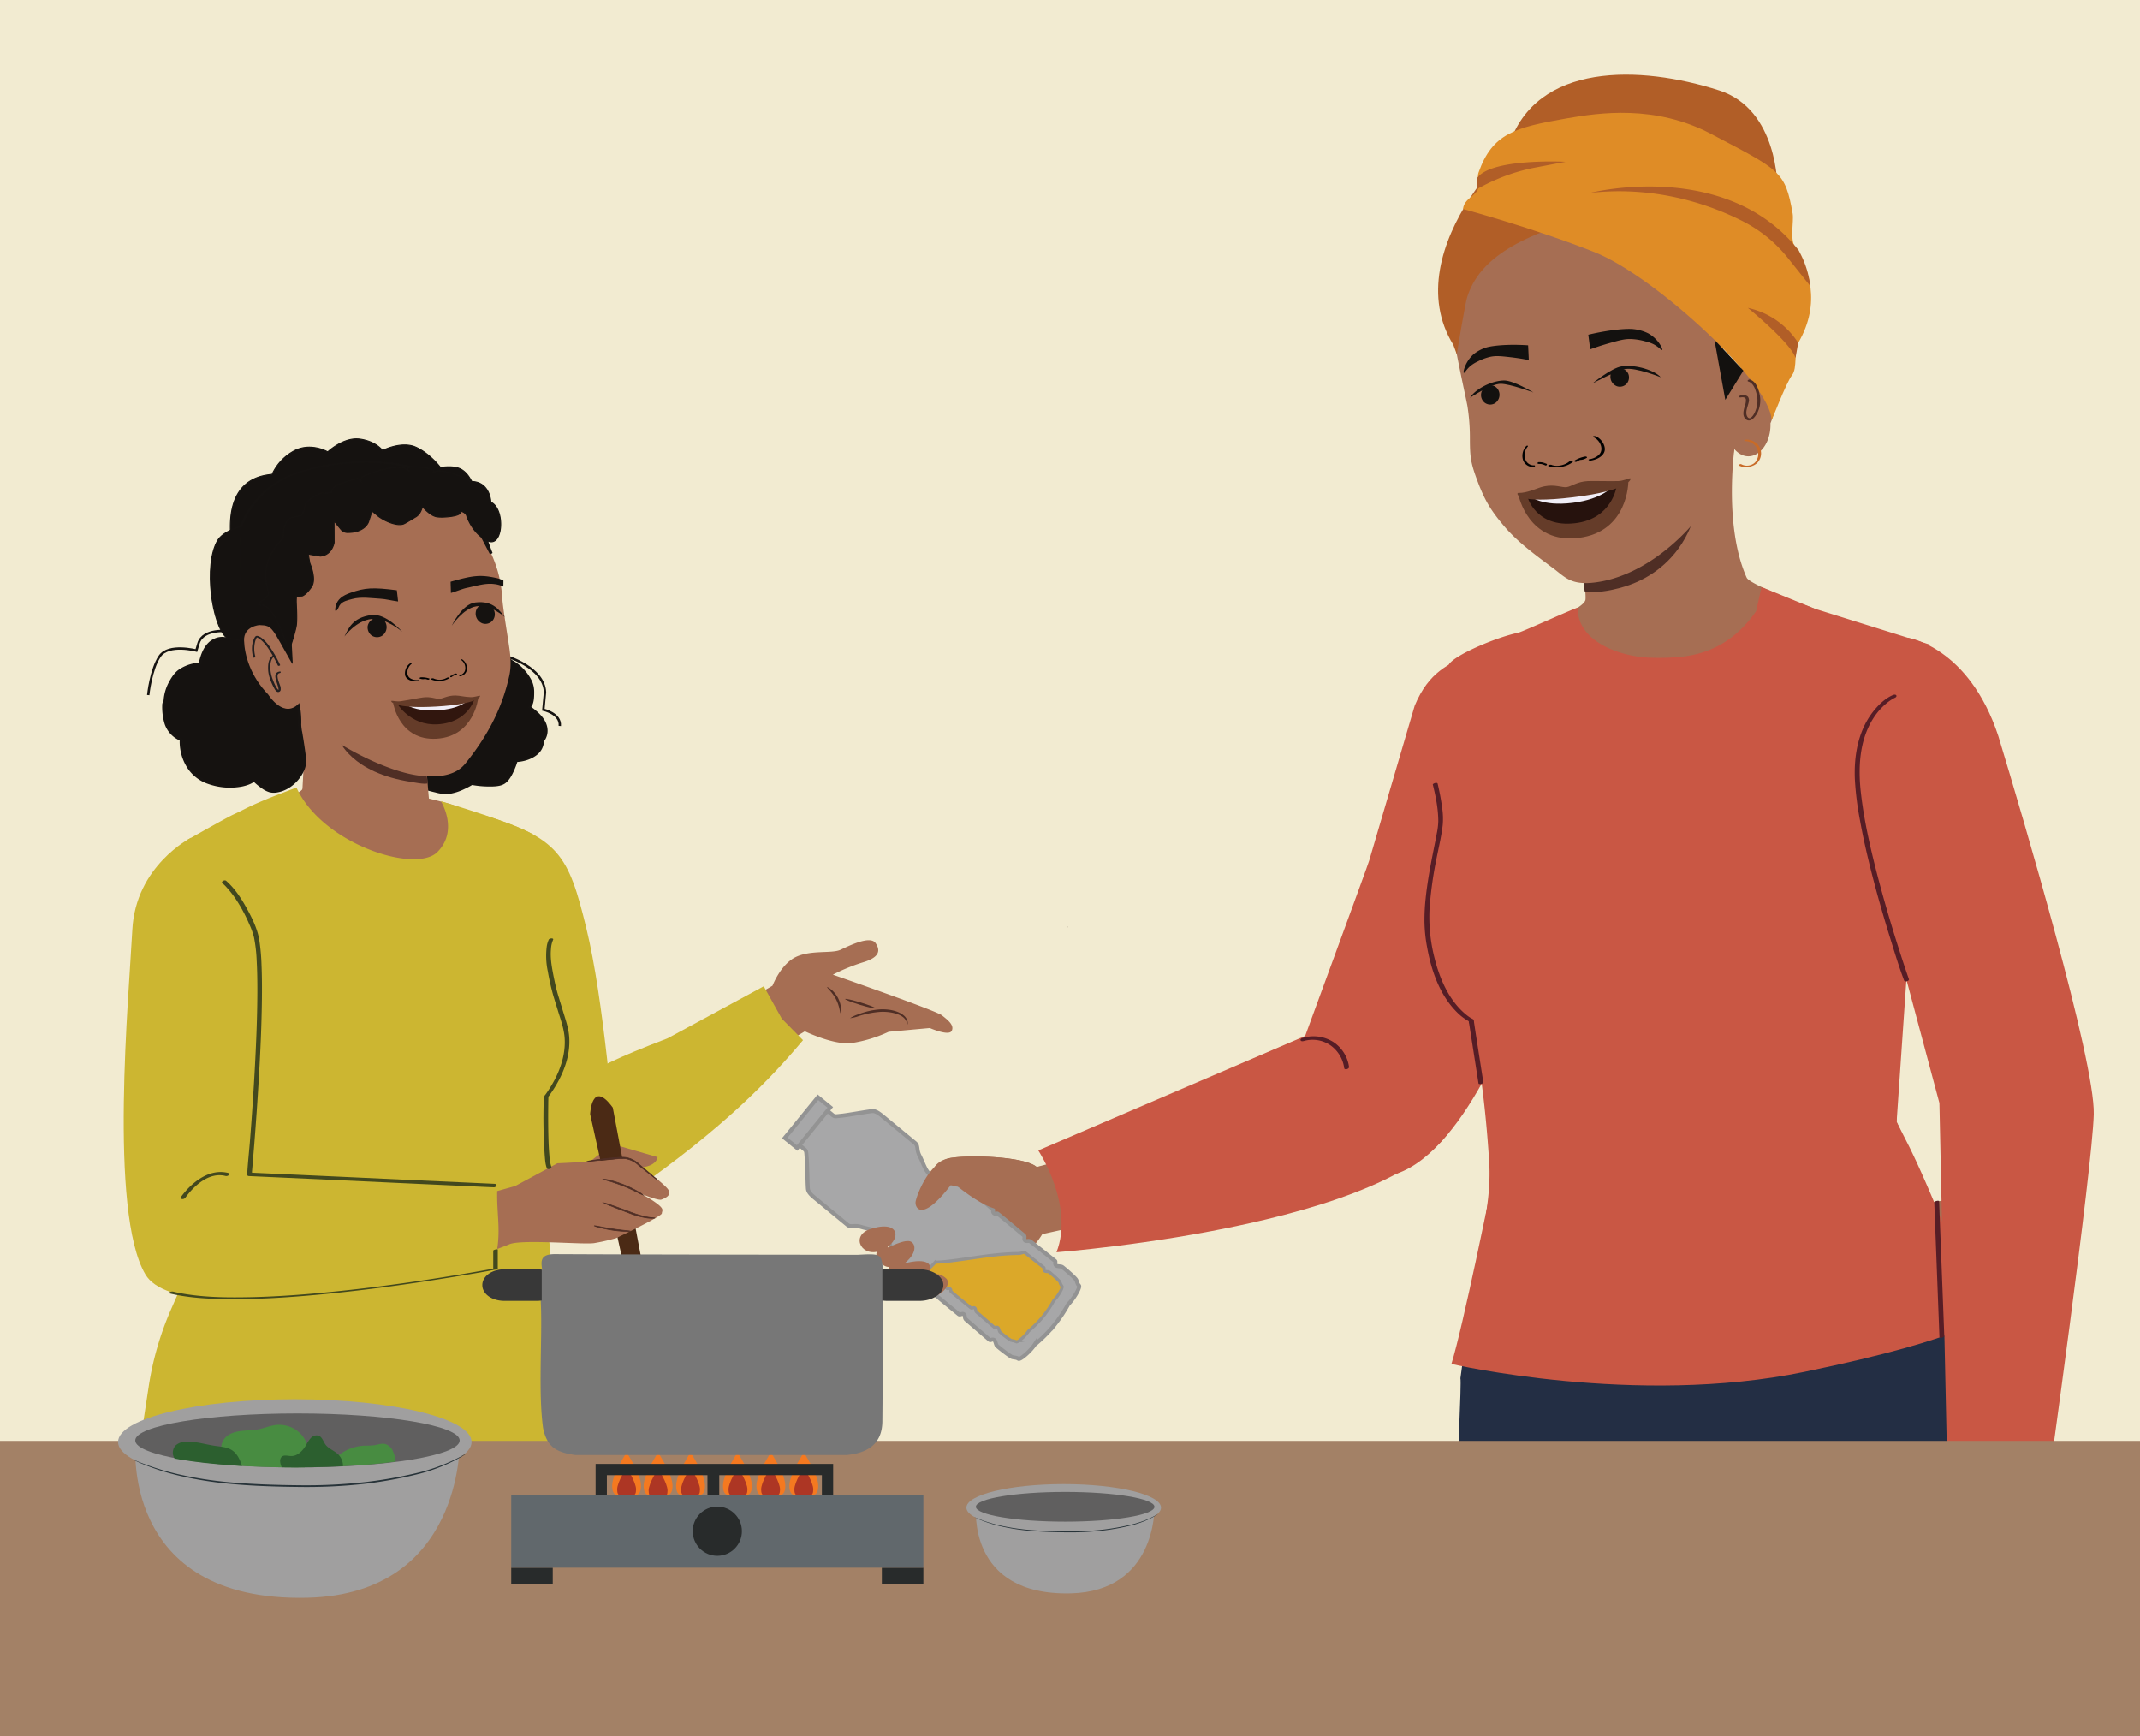 <svg xmlns="http://www.w3.org/2000/svg" xmlns:xlink="http://www.w3.org/1999/xlink" viewBox="0 0 1303.15 1057.31"><defs><style>.cls-1,.cls-18,.cls-35,.cls-38,.cls-8{fill:none;}.cls-2,.cls-43{isolation:isolate;}.cls-3{fill:#f2ebd1;}.cls-12,.cls-4,.cls-9{fill:#151210;}.cls-5{fill:#161311;}.cls-6{fill:#a66e53;}.cls-45,.cls-7{fill:#4f2e25;}.cls-12,.cls-8,.cls-9{stroke:#161311;}.cls-12,.cls-16,.cls-17,.cls-18,.cls-35,.cls-38,.cls-45,.cls-8,.cls-9{stroke-miterlimit:10;}.cls-8{stroke-width:1.44px;}.cls-9{stroke-width:0.62px;}.cls-10{fill:#231f20;}.cls-11,.cls-43{fill:#010101;}.cls-12{stroke-width:0.62px;}.cls-13{fill:#653c29;}.cls-14{fill:#31160e;}.cls-15{fill:#f1eef7;}.cls-16{fill:#a7a7a8;stroke-width:2.42px;}.cls-16,.cls-17{stroke:#939393;}.cls-17{fill:#dba829;stroke-width:1.84px;}.cls-18{stroke:#131429;stroke-width:0.94px;}.cls-19{fill:#513835;}.cls-20{fill:#c95744;}.cls-21{fill:#232e44;}.cls-22{fill:#b15e27;}.cls-23{fill:#df8c26;}.cls-24{fill:#c86b28;}.cls-25{fill:#13110f;}.cls-26{fill:#26120d;}.cls-27{fill:#561d26;}.cls-28{fill:#ccb631;}.cls-29{fill:#565656;}.cls-30{fill:#a38166;}.cls-31,.cls-33{fill:#cfcfcf;}.cls-31{mix-blend-mode:multiply;opacity:0.27;}.cls-32{fill:#4b2a15;}.cls-34{fill:#282b2b;}.cls-35,.cls-38{stroke:#282b2b;}.cls-35{stroke-width:7.19px;}.cls-36{fill:#f47920;}.cls-37{fill:#ad3624;}.cls-38{stroke-width:6.86px;}.cls-39{fill:#61686c;}.cls-40{fill:#777;}.cls-41{fill:#383838;}.cls-42{fill:#a09f9f;}.cls-43{opacity:0.4;}.cls-44{fill:#273339;}.cls-45{stroke:#4f2e25;stroke-width:0.39px;}.cls-46{fill:#42481e;}.cls-47{clip-path:url(#clip-path);}.cls-48{fill:#488c41;}.cls-49{fill:#2c5f2f;}</style><clipPath id="clip-path"><ellipse class="cls-1" cx="179.53" cy="877.14" rx="98.79" ry="16.44"/></clipPath></defs><g class="cls-2"><g id="Layer_10" data-name="Layer 10"><polyline class="cls-3" points="-122.78 1190.79 -122.78 -52.07 1384.52 -52.07 1384.52 1190.79"/><path class="cls-4" d="M310.79,402.21l-1.22-1.33c-9.88-4.91-18.18-5.44-24.76.62-.09,0-13-6.64-26,9.8-11.25,14.29-8.06,24-8.06,24s-8.79,3.36-10.85,7.37c-4.62,9-4.59,26.48,3.35,29s8.53,6.4,8.53,6.4,12.2,4.05,18.83,4.87,16.82-5.56,16.82-5.56,14.68,2.56,19.26-.47,7.57-13.45,7.57-13.45,15.44-.45,16-12c0,0,5.79-6.33-1.29-14.94a32.4,32.4,0,0,0-6.59-5.88s2.75-3.18,1.7-12.27C323.66,414.47,318.29,405.94,310.79,402.21Z"/><path class="cls-5" d="M311.62,401.85a11,11,0,0,0-1.22-1.33,16.59,16.59,0,0,0-4.26-1.92,29.56,29.56,0,0,0-8.23-2,18.21,18.21,0,0,0-13.83,4.72l1.44-.28c-5-2.56-11.7-1.55-16.54.85-5.77,2.86-10.24,7.82-13.72,13.15a34.08,34.08,0,0,0-5.64,14.17,15.19,15.19,0,0,0,.26,6.33l.53-.64a33.18,33.18,0,0,0-8.6,4.71c-3.32,2.61-4.53,6.8-5.28,10.83a33.38,33.38,0,0,0,0,13.43c.78,3.39,2.46,7,6,8.27,2.56.93,5.21,1.94,7.09,4a4.72,4.72,0,0,1,1.29,2.19c0,.16.23.23.36.27,4.56,1.51,9.19,2.87,13.88,3.95a23.63,23.63,0,0,0,8.56.86,32.43,32.43,0,0,0,9-2.89,47.32,47.32,0,0,0,5.31-2.83l-1.11.22a61.24,61.24,0,0,0,13.51,1c2.5-.12,5.29-.45,7.34-2,2.38-1.82,3.91-4.7,5.13-7.38a44.65,44.65,0,0,0,2.3-6.12l-1.24.64c4.5-.14,9.44-1.51,13-4.36a11.39,11.39,0,0,0,3.11-3.75,11.57,11.57,0,0,0,.88-2.43,5.39,5.39,0,0,0,.23-1.38c0-.24-.08-.45-.06-.52.08-.25.47-.59.61-.81a10.44,10.44,0,0,0,.85-1.58,10.62,10.62,0,0,0,.87-4.85c-.33-6.16-5.59-10.83-10.28-14.13l.13.48c1.92-2.26,2-6.23,2-9a16.45,16.45,0,0,0-1.37-7,28.2,28.2,0,0,0-4.37-6.54,27,27,0,0,0-8-6.38c-.55-.28-2.2.51-1.43.9a26.85,26.85,0,0,1,8.67,7.26,21.74,21.74,0,0,1,4.27,7.69,21.21,21.21,0,0,1-.09,9.8,7.86,7.86,0,0,1-1.35,3.22c-.16.19,0,.38.13.49,4.15,2.92,8.58,6.84,9.68,12a9.93,9.93,0,0,1-1.67,8c-.19.26-.16.06-.27.34-.3.77-.22,1.8-.44,2.63a9.8,9.8,0,0,1-2.34,4.15,15.28,15.28,0,0,1-7.31,3.95,24.15,24.15,0,0,1-3.37.65l-1.12.11h-.24c-.42,0-1.1.16-1.24.64-1.19,4.1-2.93,8.69-5.87,11.85-1.74,1.87-4,2.23-6.45,2.39a51.46,51.46,0,0,1-8.32-.3c-1.56-.16-3.1-.44-4.66-.61-1.16-.13-2.33.88-3.3,1.41a41.72,41.72,0,0,1-8,3.4,16.28,16.28,0,0,1-4.69.78,22.56,22.56,0,0,1-4.16-.6,137.72,137.72,0,0,1-15.58-4.32l.35.27c-.36-2.19-2.91-3.92-4.66-4.89-1.93-1.07-4.35-1.41-6.07-2.81a9.87,9.87,0,0,1-2.82-4.21,27.76,27.76,0,0,1-1.24-12.8,35.39,35.39,0,0,1,1.27-6.45,13.42,13.42,0,0,1,2.64-5.46c2.43-2.58,6-4.29,9.32-5.55.21-.08.63-.35.53-.64a12.73,12.73,0,0,1-.39-4.39,29,29,0,0,1,3.58-12c4.6-8.72,13-18.46,23.83-17.93A13.63,13.63,0,0,1,284.1,402a1.44,1.44,0,0,0,1.44-.28,15.3,15.3,0,0,1,12.5-3.91,29,29,0,0,1,7.29,2,14.93,14.93,0,0,1,3.47,1.57,11.46,11.46,0,0,1,1.15,1.26C310.39,403.05,312.11,402.39,311.62,401.85Z"/><path class="cls-6" d="M180.7,425.09l3,20.76a100,100,0,0,1,1.17,21.59l-.75,13.95-23.83,11.5S260.11,566,278.91,556.47s11.1-58.46,5-62.69-27.19-8.46-27.19-8.46l-9.27,2.2,4.09-19.26Z"/><path class="cls-6" d="M183.63,414.47S194.13,461.84,186,478c-2.12,4.22-8.37,7.79-8.37,7.79l23.26,18.44C232,520.37,225,532.74,257.37,519.1l10.27-13.72s-4.94-6.83-5.76-12.35-3.59-43.36-3.59-43.36"/><path class="cls-7" d="M206.5,450.59s7.25,20.07,44.05,25.56c0,0,8.55,1.76,9.84.81l-1.18-10.69Z"/><path class="cls-8" d="M308.33,399.62s23,6.68,23.55,21.94l-1,10.62s10.72,2.37,10,9.89"/><path class="cls-9" d="M149.55,363.86s-29.24-71.3,16.14-75a30.54,30.54,0,0,1,12-13.5c10.75-6.79,21.88-.2,21.88-.2s9.63-9.14,19.54-7.78,13.84,6.91,13.84,6.91,11.55-5.95,20.28-2,15,12.38,15,12.38,7.2-1.32,11.79.71c11,4.87,12.72,28.95,14.34,37.46,0,0-9.62-28.59-19.26-29.47s-93.38,20.49-93.38,20.49L159.06,389.8Z"/><path class="cls-4" d="M100.45,426.55l-.72,1.65c-.49,11,2.39,18.83,10.6,22.39,0,.1-.94,21.84,19.35,27,17.61,4.5,25.2-2.36,25.2-2.36s6.64,6.69,11.13,6.94c10.11.58,20.35-11.22,19.48-19.52s-3-20.21-3-20.21.47-8.71-1.47-15.1-11.35-13.5-11.35-13.5,5.42-10.9.79-13.85-15.69-5.57-15.69-5.57-6.33-9.84-17.13-5.68c0,0-8.13-2.73-13.14,7.23a32.32,32.32,0,0,0-2.71,8.41s-4-1.23-11.91,3.41C106.45,409.82,100.82,418.18,100.45,426.55Z"/><path class="cls-5" d="M99.56,426.66a6.83,6.83,0,0,0-.74,2A35.27,35.27,0,0,0,100.31,441a17,17,0,0,0,9.31,10l-.19-.32a29.69,29.69,0,0,0,4.91,17.3,24.39,24.39,0,0,0,12.82,9.53,39.88,39.88,0,0,0,20.35,1.41c2.75-.59,5.94-1.61,8.09-3.54l-1.55.2a37.71,37.71,0,0,0,5.47,4.53A16.05,16.05,0,0,0,164,482.4a11.08,11.08,0,0,0,5,.1c7.39-1.26,14-7.38,16.6-14.32,1.33-3.61.73-7.1.22-10.81-.54-4-1.16-7.9-1.83-11.84a23.29,23.29,0,0,1-.54-4.45,53.55,53.55,0,0,0-.86-11.38c-1.37-6.82-6.68-12.11-12.06-16.19v.37a25.78,25.78,0,0,0,2.63-8.24c.21-1.71.19-3.68-.9-5.12s-3.41-2.24-5.1-2.92c-2.28-.91-4.62-1.66-7-2.35a36.59,36.59,0,0,0-4.51-1.22,1.23,1.23,0,0,1-.32-.07c.48.23.28.17.22,0a4.69,4.69,0,0,0-.72-.94,17.81,17.81,0,0,0-3.16-3,14.91,14.91,0,0,0-14.38-1.7l1.07-.06a11.27,11.27,0,0,0-8,.7c-5.88,2.76-8.26,9.55-9.44,15.48l1.44-.6a9,9,0,0,0-3.76,0,24.74,24.74,0,0,0-9.59,3.84c-2.55,1.72-4.42,4.54-5.87,7.18a27.74,27.74,0,0,0-3.53,11.72c0,.73,1.75.38,1.79-.22a26.86,26.86,0,0,1,3-10.78,21.5,21.5,0,0,1,5.3-7.08,20,20,0,0,1,8.62-3.67,6.76,6.76,0,0,1,2.9,0c.41.12,1.35-.11,1.45-.6,1.2-6,4.12-14.86,11.5-15.35a8.94,8.94,0,0,1,2.13.12l.58.13.16.05c-.26-.06.07,0,.23,0a16.4,16.4,0,0,0,2.44-.68,11.32,11.32,0,0,1,2.84-.34,11.88,11.88,0,0,1,4.52.91,15.76,15.76,0,0,1,5.59,4c.57.63,1,1.53,1.78,1.79,2.19.67,4.43,1.15,6.61,1.84,2.88.91,6.18,1.85,8.68,3.61s1.74,5.51,1.09,8a28.54,28.54,0,0,1-2,5.43c-.05.11-.12.28,0,.37a50.21,50.21,0,0,1,4.41,3.83c2.52,2.43,5.11,5.2,6.49,8.48,1.5,3.58,1.75,7.84,1.87,11.67a41.61,41.61,0,0,0,0,4.87c1,6.61,2.36,13.18,3,19.85.65,7.16-5.56,14.42-11.66,17.35a13.76,13.76,0,0,1-5.93,1.45,10,10,0,0,1-5.16-1.86,34.35,34.35,0,0,1-6.13-5c-.37-.37-1.22-.09-1.55.2a14.89,14.89,0,0,1-5.62,2.63c-6.2,1.69-13,.92-19.15-.83A23.84,23.84,0,0,1,116.5,468a28.41,28.41,0,0,1-4.65-11.09,27.49,27.49,0,0,1-.63-6.44.31.31,0,0,0-.18-.33,16.32,16.32,0,0,1-9-9.89,28,28,0,0,1-1.35-7.36,27.07,27.07,0,0,1,0-4.41,6.83,6.83,0,0,1,.74-2.05C101.59,425.89,99.82,426.08,99.56,426.66Z"/><path class="cls-6" d="M186.39,437.6c15.61,14.95,48.3,32.14,68.68,34.67,20,2.47,26.1-4.58,28.61-7.7,13.78-17.13,22.31-34.09,26.48-53.22,1.13-5.19.87-10.68.08-16.25-1.17-8.37-4-24.36-4.53-32.4-1.29-20.48-11.73-37.48-24.35-53.78-26.27-34-75.42-30.24-95.4-18.75-23.35,13.44-32.46,37.74-32,62.77a67.37,67.37,0,0,0,4.15,22.58,72.57,72.57,0,0,1,9.93,11.63"/><path class="cls-4" d="M280.1,300.75s6.3,11.95,18.88,36c-3.23-7.72-5.55-19.51-13.14-30-26.47-36.79-96-26.13-115.92-13.84-23.28,14.36-30.31,40-29.71,67,.25,11,.33,18,4.29,26.77.16.11,2.23,2,2.23,2s22.3,2.5,30.61,15.25l-.61-11.63s.08-7.19,3.91-34.24c0,0,.15-4.26,6.34-21.74s13.59-22.92,13.59-22.92,35.31-8.64,43.83-9.24S280.1,300.75,280.1,300.75Z"/><path class="cls-5" d="M279.2,301q5.76,10.92,11.46,21.84L298.08,337c.3.57,2,.08,1.8-.48-2.27-5.49-3.79-11.25-6-16.76a59.81,59.81,0,0,0-9.66-16.54,57.89,57.89,0,0,0-22.93-15.87A95.4,95.4,0,0,0,233,281.24a138,138,0,0,0-28.8,1,123.17,123.17,0,0,0-24.13,5.57,56,56,0,0,0-21,12.89c-8.32,8.13-13.75,18.64-16.67,29.83-3.19,12.22-3.42,24.9-2.84,37.44a51.57,51.57,0,0,0,3.73,18.25,5.82,5.82,0,0,0,1.85,2.13,3.55,3.55,0,0,0,1.1.83,13.2,13.2,0,0,0,2,.29c8.23,1.4,16.9,4.15,23.44,9.51a24.2,24.2,0,0,1,4.84,5.31c.32.49,1.76,0,1.74-.59l-.38-7.3c-.07-1.3-.13-2.61-.21-3.91a2.76,2.76,0,0,1,0-.44c0-3.18.46-6.39.79-9.55.87-8.26,2.09-16.48,3.13-24.71.61-4.81,2.29-9.56,3.79-14.14,3-9.34,6.37-18.95,12.64-26.69a28,28,0,0,1,2.13-2.36,10.26,10.26,0,0,0,1.09-1c.2-.27-.49.22-.48.22s.32-.08.41-.1c.67-.13,1.34-.32,2-.48q9.13-2.21,18.31-4.26c6.58-1.47,13.19-3,19.87-4,2.33-.35,4.69-.48,7.05-.68q5.55-.48,11.09-1,9.71-.93,19.39-1.92l1.13-.11c.87-.09,1.5-1.1.25-1-12,1.23-24,2.4-36,3.4-6.08.52-12.17,2-18.12,3.33-6.88,1.49-13.73,3.08-20.57,4.71-1.63.39-3.29.72-4.9,1.18a4.83,4.83,0,0,0-2.06,1.44c-5.48,5.38-9,12.77-11.73,19.85-1.92,5-3.6,10.14-5.11,15.29a72.78,72.78,0,0,0-1.84,7.26c-.3,1.58-.46,3.2-.68,4.79-.73,5.29-1.43,10.59-2.05,15.9-.55,4.67-1.11,9.36-1.35,14.06a99.8,99.8,0,0,0,.45,10.37l.12,2.3,1.73-.59c-5.11-7.73-14.54-11.63-23.19-13.86q-2.41-.63-4.86-1.08a13.92,13.92,0,0,0-2.56-.4l-.23,0s.3.28.07,0c-.51-.67-1.38-1.07-1.94-1.71-.84-1-1.24-2.81-1.66-4a43.05,43.05,0,0,1-1.27-4.61c-1.36-6.29-1.35-12.85-1.44-19.25a117.11,117.11,0,0,1,1.06-18.05c1.6-11.45,5.26-22.77,12-32.23A53.23,53.23,0,0,1,176,290.33a99.68,99.68,0,0,1,21.42-6.12c18.41-3.37,38.15-3.58,56.2,1.84a63.27,63.27,0,0,1,24.21,13,50.86,50.86,0,0,1,10,12.4c3.29,5.7,5.48,11.91,7.56,18.13.83,2.48,1.66,5,2.66,7.39l1.8-.48q-9-17.14-18-34.27l-.92-1.75C280.69,299.91,278.94,300.5,279.2,301Z"/><path class="cls-6" d="M182.81,427.48c-9.52,11.46-19.46-4.53-19.46-4.53-10.94-11.28-14.43-24.11-14.73-32.91s9.36-9.4,9.36-9.4c8.27.26,7.19,1.32,20.07,23.8"/><path class="cls-10" d="M170.54,404.85A70.65,70.65,0,0,0,164,393.49a22.33,22.33,0,0,0-4.68-5,6.55,6.55,0,0,0-2.53-1.26c-1.06-.19-1.53.58-1.95,1.42-1.8,3.58-1.66,7.81-.7,11.6.12.48,1.49.12,1.36-.37a17.76,17.76,0,0,1-.14-9.21,8.85,8.85,0,0,1,1.41-3.07l-.9.38c.17,0-.1-.05,0,0s.3.07.44.11A8,8,0,0,1,158,389c2.58,1.79,4.53,4.53,6.22,7.13a81.35,81.35,0,0,1,5,9.11c.22.48,1.56.05,1.36-.36Z"/><path class="cls-10" d="M170.41,408.91c-5.67.79-.75,7.77-.82,10.89,0,.16-.09.37-.08.53a1.08,1.08,0,0,1-.12.22c.1.11.34-.19.35-.16s-.9-.95-1-1.12a23.36,23.36,0,0,1-2.4-4.89A21.22,21.22,0,0,1,164.7,408c-.21-2.69-.2-6.59,2.32-8.27.76-.52-.37-.89-.89-.55-2.4,1.61-2.88,4.75-2.87,7.43a19,19,0,0,0,.94,6.09,37.81,37.81,0,0,0,2.52,5.94c.49.91,1.19,2.34,2.27,2.68a1.51,1.51,0,0,0,1.9-1.09,5.55,5.55,0,0,0-.38-2.92c-.44-1.45-3-7-.24-7.44.72-.1,1.08-1.05.14-.92Z"/><path class="cls-4" d="M231.87,376.33c-2.51-.94-5.14.45-6.52,2a6,6,0,0,0-1.46,3,6.21,6.21,0,0,0,2.13,5.42,5.76,5.76,0,0,0,6.69.36,6.36,6.36,0,0,0,2.22-7.71,5.65,5.65,0,0,0-3.06-3.08"/><path class="cls-4" d="M244.93,384.69s-9.73-11.25-18.52-10.19c-12.38,1.49-14.43,9-16.67,13.1,0,0,7-9.75,16.57-10.67C235,376.1,244.93,384.69,244.93,384.69Z"/><path class="cls-4" d="M292,368.91c2.21-1.5,5.1-.78,6.81.4a6.05,6.05,0,0,1,2.13,2.58,6.18,6.18,0,0,1-.78,5.76,5.75,5.75,0,0,1-6.42,1.94,6.35,6.35,0,0,1-4-7,5.64,5.64,0,0,1,2.24-3.72"/><path class="cls-4" d="M275.11,381s6.17-13.16,14.32-14.14c11.46-1.38,15,5.5,18,8.94,0,0-8.5-7.89-17.33-6.59C282.06,370.42,275.11,381,275.11,381Z"/><path class="cls-4" d="M306.56,353.69a1.1,1.1,0,0,1,0-.18,18.19,18.19,0,0,0-5-1.7c-9.05-1.9-13.58-1.46-27.16,2.43v.3c.05,1.76,0,.78.07,2.54l.12,4c4.1-1.24,7-2.55,9.68-3.1,5.26-1.09,11.26-3.05,16.62-2.34a17,17,0,0,1,5.62,1.55C306.55,356.05,306.56,354.87,306.56,353.69Z"/><path class="cls-4" d="M241.69,359.74c.21,1.74.09.77.29,2.52l.45,4c-4.41-.62-7.62-1.48-10.44-1.64-5.59-.31-12.05-1.37-17.5.13-2.61.72-6.1,1.34-7.72,3.95-.44.69-1.36,3.59-2.46,3.24-.45-.14,0-2.38.05-2.61.93-4.5,4.45-6.74,8.91-8.31,9.08-3.21,13.82-3.44,28.4-1.59"/><path class="cls-11" d="M272.11,412.73a8.91,8.91,0,0,1-8.16.37c-.55-.26-2.22.23-1.46.6a12.59,12.59,0,0,0,11.1-.68c.28-.19.2-.41-.18-.49a2,2,0,0,0-1.3.2"/><path class="cls-11" d="M261.42,413.15a14.3,14.3,0,0,0-5.13-.71,1.15,1.15,0,0,0-.74.33c-.13.14-.14.32.06.41a5.46,5.46,0,0,0,2.81.33,1,1,0,0,0,.81-.42c.13-.25-.17-.37-.4-.34a4.38,4.38,0,0,1-2.27-.28l-.68.74a12.68,12.68,0,0,1,4.59.65,1.08,1.08,0,0,0,.9-.2c.17-.13.34-.41.05-.51"/><path class="cls-11" d="M254.59,414.11c-2,.17-4.49-.46-5.65-1.87-1.74-2.14-.75-6.16,1.61-7.91.26-.19.09-.38-.19-.41a1.6,1.6,0,0,0-1.05.34,7.48,7.48,0,0,0-2.6,7c.53,2,2.61,3.18,5.09,3.51a10.76,10.76,0,0,0,2.27.06c.31,0,.85-.18,1-.43s-.17-.34-.46-.31"/><path class="cls-11" d="M275.71,411.3a.26.26,0,0,1,.21-.41,2.37,2.37,0,0,0,1.51-.69l.61.6a7.17,7.17,0,0,0-3.05,1.48.57.57,0,0,1-.66,0c-.14-.1-.3-.34-.12-.49"/><path class="cls-11" d="M274.21,411.76a8,8,0,0,1,3.4-1.64.64.64,0,0,1,.57.19.28.28,0,0,1,0,.41"/><path class="cls-11" d="M279.93,411.12a4.18,4.18,0,0,0,3.24-2.84,6,6,0,0,0-2.26-6.34.23.23,0,0,1,0-.43.76.76,0,0,1,.72.14,6.67,6.67,0,0,1,2.73,5.3,4.69,4.69,0,0,1-2.6,4.34,5.15,5.15,0,0,1-1.42.47c-.2,0-.57,0-.69-.26s.05-.36.23-.38"/><path class="cls-12" d="M286.29,293.18c-4.16-2.76-12.09-6.21-19.32-6.42a6.46,6.46,0,0,0-.88,0l-3.86,1.57-.13.06.14-.07c.69-.32,2.17-1.14,1.53-2a3.33,3.33,0,0,0-1.57-.88,33,33,0,0,0-5.32-1v0l-.6,0-.6-.07v0a32.64,32.64,0,0,0-5.41,0,3.19,3.19,0,0,0-1.71.58c-.79.72.52,1.79,1.14,2.24l.13.09-.12-.08-3.51-2.25a7.88,7.88,0,0,0-.87-.16c-8.8-1.36-23.31,4.62-24.7,5.6s-.66,2.83-.61,3l-2.31-2.1s-11,3.16-12.93,4.31-3.05,4.21-3.05,4.21-3.35.89-4.48.4-7.43,2.1-10.24,5.45c-1.8,2.14-1.43,4.35-2.4,6.3h0c-.56,1.09-.88,1.82-.88,1.82l-6.42,1.5c-5.21,1.95-4.9,12.35-4.9,12.35-10.92,11.15-12.35,21.37-9,32.83,1.31,4.41-11.24,7.59-3.43,8.14s16,27.93,16,27.93,3.71-11.06,4.45-15.51-.24-17.92-.24-17.92l3.85-.19s2.41-.73,5.66-5.55-1-14.32-1-14.32l-1-5.59,7.38,1.19c7.28-.58,8.4-8.31,8.4-8.31l-.06-13.06,3.91,4.74a5.31,5.31,0,0,0,4,2.24c11.2.18,13.14-6.63,13.14-6.63l2.09-6.38,2.64,2.13c2.76,2.72,11.54,7.33,16.37,5.76,1.27-.42,6.77-3.91,7.65-4.38,2.51-1.5,3.55-4.38,4-6.27,2.47,2.83,5.82,5.83,9,6.27,3.93.53,12.58-.34,13.8-2.07.82-1.16-.42-1.42,1-1.23a4.77,4.77,0,0,1,3,2.17s3.12,11,12.78,15.7,11.08-19.36,2.1-23.54C298.94,305.74,298.5,292.82,286.29,293.18Z"/><path class="cls-9" d="M146.61,320.47s-10.68,2.86-14.08,8.65c-8.76,14.92-3.4,51.74,5.46,59.25l8.76,1.79Z"/><path class="cls-8" d="M139,384.37s-15.24-1.95-18.12,7.36l-1.32,4.42s-16.81-4.45-22.25,3.42-7.06,23.69-7.06,23.69"/><path class="cls-13" d="M265.42,427.71c-9.88.58-26,.4-26,.4s3.53,23.07,26.43,21.72,25.35-24.76,25.35-24.76S275.29,427.13,265.42,427.71Z"/><path class="cls-14" d="M265.51,427.71c-4.69.27-23.67.62-23.67.62s7.75,13.73,24.74,12.73c18.42-1.08,22.34-15.35,22.34-15.35Z"/><path class="cls-15" d="M265.76,428.37c-4.7.28-19,.35-19,.35s5.44,4.66,19.53,3.83,18.28-5.9,18.28-5.9Z"/><path class="cls-13" d="M292.19,423.62c-.5-.09-3.19.94-5.53.89-3.91-.1-6.4-.94-9.23-1-4.82-.08-7.77,1.93-9.86,2.05s-5.25-1.52-10-.88c-2.81.37-9.72,1.77-13.59,2.32-2.32.33-5.1-.39-5.6-.24-.68.2.95,5,27.23,3.49S292.9,423.74,292.19,423.62Z"/><path class="cls-6" d="M471.75,639l18.38-11s17.35,8.44,28.34,7.18a82.92,82.92,0,0,0,22.67-6.89L566.22,626s11.67,5.15,13.34,1.7-2.25-6.49-6-9.45-66.38-24.73-66.38-24.73A111.4,111.4,0,0,1,525.47,586c9.78-2.93,11-6.94,7.69-11.74s-16.32,1.76-21.25,4.07c-5.29,2.48-17.73,0-27.1,4.32s-14.39,17.56-14.39,17.56c-3.45,2.21-12.69,7.13-12.69,7.13C457.63,608.17,471.75,639,471.75,639Z"/><path class="cls-7" d="M552.7,622.11a6.8,6.8,0,0,0-2.44-3.85c-3.08-2.53-8.35-3.83-13.9-3.65a43.83,43.83,0,0,0-13.57,3,19.48,19.48,0,0,0-5.15,2.39,23.37,23.37,0,0,0,5.51-1.35,56.59,56.59,0,0,1,13.33-2.52c5.27-.19,10.3,1,13.12,3a7.07,7.07,0,0,1,2.51,3.16c.35.9.41,1.42.47,1.48S552.87,623.2,552.7,622.11Z"/><path class="cls-7" d="M524.06,610.43c-5.11-1.55-9.33-2.49-9.41-2.1s4,2,9.06,3.54,9.31,2.5,9.4,2.09S529.17,612,524.06,610.43Z"/><path class="cls-7" d="M509.05,608.42c2.33,4.41,2.39,8.37,2.77,8.52s1.05-4.26-1.45-9.14-6.63-7-6.74-6.66S506.71,604,509.05,608.42Z"/><path class="cls-6" d="M541.49,771.47c-3.72.5-10.7-6.37-6.54-10.61a24.84,24.84,0,0,1,5-3.36,2.83,2.83,0,0,0,1.32,2.47c6.38,4.53,11.41,9.06,13.54,16.87a2.73,2.73,0,0,0,2.11,2.13l-.88.35c-4.15,1.52-7,2.2-10.83.14A7,7,0,0,1,541.49,771.47Z"/><path class="cls-6" d="M575.07,772.23a13.22,13.22,0,0,1,2.52-3.35l-3.1-2.44a52.73,52.73,0,0,1-9.09,7,3.4,3.4,0,0,0,.24-2.5c-2.4-8.82-8.34-14.59-15.6-19.74a.33.33,0,0,1-.1-.06c7.61-3.7,16.34-7.26,16.34-7.26s-23.58,6.61-28.23,8,4.29-10,4.41-16.55c.2-10.14,10.22-.24,16.72-3.56s23.68-12.33,23.68-12.33c-20,1.1-17.36-12.45-3.38-14.43s45.23-.38,51.81,5.63l10-2.68s3.44,5.43,7.41,19.77c3.77,13.6,3.6,19.89,3.6,19.89l-17.58,3.88c-12.94,21.1-29,17.2-36.15,20.74-9,4.41-8.28,6.47-15.55,9C577.19,783.19,571.85,777.38,575.07,772.23Z"/><path class="cls-16" d="M560,703.89c-2-3.8-.69-6.14-2.74-7.84l-19.42-16c-2.62-2.17-4.54-3.56-6.54-3.48S516,679.06,512.4,679.4s-4,.7-5.4-.43l-4.23-3.49s-4.41,4.85-8.45,9.53l0,0-.48.6c-.16.2-.33.4-.5.59l0,0c-3.84,4.86-7.77,10.1-7.77,10.1l4.23,3.49c1.37,1.13,1.11,1.69,1.44,5.23s.48,17.1.77,19.07,2,3.6,4.66,5.76l19.41,16c2,1.7,4.09-.07,8.21,1.22s8.79,1.68,11.38,3.44,4.3,3.16,5.75,6.28,5.65,12.93,8.23,15.63,13.45,10.92,15.05,12.24c.51.42,1.42-.56,2.45.29s.31,1.6.61,2,15.08,12.45,16,13.25,2.24-.74,3.22.17.16,2.24,1.42,3.28,13.58,11.7,14.21,12.21,1.23-.32,2.14-.15,1.17.68,1.63,2.21.51,1.48,1.82,2.56,7.06,5.64,8.36,5.94,2.49.23,3.61,1,7.38-4.76,9.86-8.57A88.83,88.83,0,0,0,641,808.1l0,0,.48-.6.5-.59h0a89.71,89.71,0,0,0,8.53-12.74c3.28-3.15,7.48-10.34,6.55-11.3s-1.1-2.16-1.63-3.37-6.1-6-7.41-7.07-1.27-1.15-2.86-1.31-2.14-.32-2.48-1.18.37-1.62-.26-2.14-13.42-10.6-14.68-11.64-2.42,0-3.49-.77.2-2.33-.77-3.13-15.55-13-16.05-13.25-1.1.63-2.12-.22-.24-1.92-.75-2.35c-1.6-1.32-11.73-10.45-14.87-12.46s-13.56-4.28-16.9-5.12-5-2.25-7.26-4.46S562,707.69,560,703.89Z"/><path class="cls-17" d="M646.72,783.26a7.47,7.47,0,0,1-1.24-2.55c-.41-.92-4.62-4.54-5.62-5.37a2.77,2.77,0,0,0-2.17-1c-1.21-.12-1.62-.24-1.88-.89s.28-1.23-.19-1.62-10.19-8-11.14-8.83a1.81,1.81,0,0,0-1.43-.36,8.68,8.68,0,0,1-3.34.67c-14.49.14-28.67,3.19-43,4.77-2.16.24-4.64.47-7.18.5a38.39,38.39,0,0,1-5.39,5.14,11.67,11.67,0,0,0,1.17,1.62c2,2,10.2,8.28,11.42,9.28.39.33,1.07-.42,1.85.23s.24,1.21.47,1.55,11.43,9.44,12.17,10,1.7-.56,2.44.13.13,1.7,1.08,2.49,10.3,8.87,10.77,9.26.94-.25,1.63-.11.89.51,1.24,1.67.38,1.12,1.38,2,5.35,4.27,6.33,4.5a7.47,7.47,0,0,1,2.74.73c.85.56,5.6-3.6,7.48-6.5a67.4,67.4,0,0,0,8.26-8.18h0l.37-.45.37-.45h0a67.93,67.93,0,0,0,6.47-9.65C644.24,789.44,647.43,784,646.72,783.26Z"/><path class="cls-6" d="M536.5,761.93c4.16-2.26,15-7.95,18.44-5.72,3.11,2,2.84,7.59-4.25,13.16,0,0,12.57-3.78,15.38,1,2.29,3.91-2.05,7.25-3.63,8.05-1.82.93-8.4,4.11-8.4,4.11Z"/><path class="cls-6" d="M631.29,710.65c-6.58-6-37.84-7.61-51.81-5.63s-21.5,23.56-21.94,26.83S561,745,578.93,721.7l4.2.73s12.47,10.27,21.63,13.22a80.3,80.3,0,0,0,16.79,3.57l16.75-29.59"/><path class="cls-6" d="M537.05,761.3C549.13,756,549,742,529.59,748.56,517.65,752.58,524.82,766.64,537.05,761.3Z"/><path class="cls-6" d="M558.73,781.16c-4,4-.5,10.41,5.22,9.89,7.14-.65,15.82-7.62,12.6-12.15C576.55,778.9,569.41,770.41,558.73,781.16Z"/><rect class="cls-16" x="475.77" y="678.84" width="31.93" height="9.7" transform="translate(1332.37 734.52) rotate(129.19)"/><path class="cls-6" d="M1056.5,270.57s-7.35,48.83,7.13,81.18c2,4.51,41.35,18.86,41.36,18.87-1.07-.39-6.24,3.16-7.2,3.65-18.56,9.43-36.72,20.34-57,25.71a140.69,140.69,0,0,1-65.94,1.48c-15.23-3.35-26.71-11.15-39.82-19,0,0,29.53-11.48,30.42-17.24s-5.85-48.59-5.85-48.59"/><line class="cls-18" x1="1067.58" y1="198.75" x2="1048.59" y2="219.01"/><path class="cls-19" d="M836.12,546.7a.79.79,0,0,1-.26.13l-.15-.69Z"/><path class="cls-20" d="M894.72,398c-12.54,6.89-24.45,10.67-33.24,31.7L833.79,524c.18.23-42.29,115.68-42.38,116,0,0,7.79-4.3,14.45,20.29,4.47,16.5,36.46,38.76,36.28,56.27,45.38-4.81,79.65-96.11,87.58-118.35l-11.37-27.16c1.18-20.22,1.54-40.5,1.23-60.76-.66-43,13.2-76.81,9.52-119.67Z"/><path class="cls-20" d="M794.39,631,632.27,700.55s22.14,33.43,11.08,62c0,0,228.15-17.12,246.09-87.76Z"/><path class="cls-6" d="M1065.67,748.55s-9.07,220.24-23.78,447c-12.17,186.51,23.43,426.16,23.43,426.16l46.75,6.8s45-265.65,70.83-433.39c23.77-154.69,21.6-244.17,21.6-244.17l8-224.25Z"/><g id="freepik--character-2--inject-2"><path class="cls-20" d="M906.84,707.65c1.26,20.17-3.34,39.1-7,58.61-2.25,11.89-3,24.52-5.13,36.37C917.81,815,937.08,831,961.78,840.31c34.46,13,71.78,16.7,108.33,17.59,34.3.84,69.36,1.47,102.17-9.94a192.1,192.1,0,0,0,39.65-19.49c-22.82-77.73-49.49-130.57-49.49-130.57l-7.5-14.77,20-290.67-70-21.84-32.27-13.15-3.29,14.72c-11.25,16.15-26.26,26-46.6,27.85a139.77,139.77,0,0,1-18.65.43c-17.91-.8-43.73-9.85-43.38-30.42,0-.61-33.65,14.69-36.26,15.24-13.93,2.93-39.21,13.86-42.21,19.39,0,0,.38,145,1.79,166.09C885.1,585.45,901.32,619.62,906.84,707.65Z"/><path class="cls-21" d="M1235.8,936.75c-8.38-67.25-29.33-126.94-45.3-169.68-33.39,11.84-66.89,23.18-102.47,26.39-63.61,5.74-126.9-9.61-190.46-12.33-4.44,23.75-4.83,34.27-8.25,58.14.78,1.86-2.09,58.28-2.09,60.71l4.22,338.66c0,42.19,1.28,118.72,5.38,160.76,2.94,30.18.44,44.55,2.91,74.75,23.41,14.93,60.92,31.87,81.55,32.82,117.08,5.38,211.07-34.82,211.07-34.82S1237.69,951.89,1235.8,936.75Z"/></g><path class="cls-7" d="M964.44,353.39s10.08-4.27,16.92-6.42,18.65-2.1,49.6-30.65c0,0-8.3,34.18-48.65,42.69,0,0-10.42,2.51-17.36,1.06Z"/><path class="cls-6" d="M922.5,147.36a4.41,4.41,0,0,1-.38.75l.43-.37Zm-17.65,6.35,0,.32c.26-.27.52-.53.74-.79C905.59,152.86,904.85,153.71,904.85,153.71ZM1054.63,280l1.49-6.55c9.33,10.69,22.5.56,22-15.7,3.74-8.46,7.45-35.9.11-43.7l-.91-1.15c-5-3.24-13.47-4.14-16.45,2.36-.92,2.8.32,6.11-.6,8.91-.87,3.18-4.73,9.41-6.47,12.3,0,0-3.93-15.27-4.39-22.52s-7.91-27.47-21.93-36.15c0,0-2.64-25.42-9.32-32.3L1016,145c-1.24.15-2,.62-3.25.77-.05-.37.32-.8.23-1.56-2,1-3.67.83-5.32,1,.36-.42,1.15-.9,1.1-1.28-1.6.58-3.3.4-5,.6.37-.43,1.1-1.29,1.05-1.67-2,1-3.3.4-5,.6a2.85,2.85,0,0,0,.65-1.62c-1.56,1-3.26.78-4.91,1,.37-.43.69-1.24,1.06-1.66-2,1-3.3.39-4.95.59-.42.05.73-.86.68-1.23a15.65,15.65,0,0,1-4.08.87c0-.38.74-.86.69-1.23-2.38,1.05-3.71.44-5.36.64l1.05-1.66a5.9,5.9,0,0,1-4.85,1.35c.36-.43,1.1-1.28,1-1.66a8.23,8.23,0,0,1-6.51,1.55c.42,0,1.1-1.29,1.06-1.66-1.88,1.76-3.58,1.58-5.64,1.83.36-.43.69-1.24,1.42-2.1-2.29,1.82-5.09,2.92-7.7,2.08.41-.05.69-1.23.64-1.61-1.46,1.71,1.41-.55-.71-.69,0,0-4.56,2.09-4.61,1.71-1.51,1.34,3.58-6.94,1.52-6.7.32-.8-11.75,2.13-11,1.28-1.88,1.76-1.55.93-4.07.85,0,0-8,5.56-7.66,5.13-1.83,2.15-3,.67-5.48.59.37-.43,1.68,1.4,2.05,1-1.47,1.71-1.15-.25-3.21,0-.05-.38-7.05-1.65-7.09-2-1.93,1.39-1.23,1.47-3.71,1.77,0-.38-1,4.35-.68,3.93-1.47,1.71-1.54.46-3.65.33L914,147.69c-1.83,2.14.9,1-1.62.89,0-.26,9.45.07,9.77-.47a15.24,15.24,0,0,1-5,3c0-.38.28-1.19.24-1.57a8.34,8.34,0,0,1-6.33,3.07c.41-.05.73-.86.69-1.24-1.84,2.15-4.18,3.58-6.79,2.74V154a13,13,0,0,1-5.45,3.41,1.66,1.66,0,0,1,.64-1.62l-1.64.2c-1.7,3.28-3.44,6.18-3.81,10.06,0,0-11.83,23.43-9.73,37.39S892.41,241,893.55,247a121.78,121.78,0,0,1,1.54,19.07c0,12.38.37,15.61,4.87,27.51,4.36,11.51,8.08,17.5,16.06,26.91,8.32,9.8,19.49,17.85,30.11,25.79,7,5.22,10.63,10.33,25.6,8.33,25.55-3.4,49-22.24,63.32-40.65"/><path class="cls-22" d="M893.42,181c7.36-23.26,31.53-38.56,82.93-51.19s94.46,1.56,94.46,1.56c-33.23-71.8-108.72-60.24-125.62-58.21S849,151.54,885,210l2.1,5.68S892.08,185.25,893.42,181Z"/><path class="cls-22" d="M1082.35,114.26s.63-47.56-35.43-59.17C998.74,39.58,935.36,37.8,918.82,88.58Z"/><path class="cls-23" d="M1091.3,228.39c3.32-4.26,1-15,3.74-19.63,14.28-24.45,6.23-45.75-1.82-58-3.5-5.34-.72-15.77-1.59-20.72-4.55-25.91-7.64-26.35-49.63-48.46-34.18-18-68.28-12.91-88-9.47-31.52,5.5-45.26,9.16-53.65,33-1.09,3.1.75,5.28,0,9-1.11,5.2-8.89,6.68-9.43,13.17,0,0,42.67,11.49,79.84,26.16s107.94,80.24,108,102.43C1078.81,256.52,1087.62,233.11,1091.3,228.39Z"/><path class="cls-22" d="M1061.81,135c-19.17-9.83-52.41-22.09-93.36-17.57,0,0,82.45-21,126.86,35l1.17,2.3a57.88,57.88,0,0,1,5.88,19.43l-13.58-17A83.59,83.59,0,0,0,1061.81,135Z"/><path class="cls-22" d="M899.56,115l4.24-2.19A115.22,115.22,0,0,1,935.08,102l18.26-3.47s-45.38-2.44-53.93,10Z"/><path class="cls-24" d="M1062.63,268.61a8,8,0,0,1,7.93,6.45,7.67,7.67,0,0,1-.94,5.3,5.8,5.8,0,0,1-2.47,2.36,7.2,7.2,0,0,1-6.86-.07c-.45-.24-2.07.45-1.41.79a9.71,9.71,0,0,0,7.78.4,9,9,0,0,0,3.57-2.13,8.33,8.33,0,0,0-.1-11.33,9.19,9.19,0,0,0-6.8-2.67c-.33,0-1,.12-1.16.46s.15.44.46.44Z"/><path class="cls-25" d="M1044,206.93l6.62,36.57,11-17.81S1049.07,212.24,1044,206.93Z"/><path class="cls-7" d="M1059.83,242c1.19-.13,3-.34,3.32,1.19a8.81,8.81,0,0,1-.6,3.79c-.72,2.62-1.86,6.14.53,8.25,3,2.67,6.25-2,7.32-4.39a16.9,16.9,0,0,0,1.2-10.27c-.7-3.55-2.16-8.27-6-9.45-.75-.22-2.06.86-1,1.18,3.23,1,4.47,5,5.14,7.95a15.93,15.93,0,0,1-.48,9.19c-.63,1.76-1.61,3.94-3.25,5-1.07.68-1.94-.4-2.3-1.39-.94-2.54.61-5.54,1.12-8a4,4,0,0,0-.36-3.35c-1-1.24-3-1.11-4.44-.95-1,.1-1.34,1.4-.15,1.27Z"/><path class="cls-22" d="M1064.38,187.48s26.12,21.21,29,30.51l1.62-9.23A48.63,48.63,0,0,0,1064.38,187.48Z"/><path class="cls-11" d="M944.86,283.1c3.23,1.22,7.83.29,10.66-2,.63-.5,3-.37,2.06.33-3.74,3-10.37,4-14.54,2.44-.42-.16-.38-.46.09-.68a2.67,2.67,0,0,1,1.73-.13"/><path class="cls-11" d="M958.8,280.45a19.36,19.36,0,0,1,6.43-2.45,1.53,1.53,0,0,1,1,.2c.21.15.28.37.05.55a7.38,7.38,0,0,1-3.54,1.27,1.38,1.38,0,0,1-1.17-.31c-.24-.28.11-.52.41-.56a5.72,5.72,0,0,0,2.85-1l1.11.75a17,17,0,0,0-5.74,2.2,1.43,1.43,0,0,1-1.23,0c-.26-.11-.56-.42-.22-.63"/><path class="cls-11" d="M967.92,279.63c2.67-.38,5.67-1.92,6.75-4.08,1.62-3.27-.81-7.83-4.38-9.36-.39-.17-.23-.47.13-.59a2.2,2.2,0,0,1,1.46.12c3.12,1.34,5.48,5,5.38,7.94-.09,2.7-2.43,4.86-5.53,6a15.31,15.31,0,0,1-2.92.77c-.41.05-1.15,0-1.39-.27s.12-.48.5-.54"/><path class="cls-11" d="M939.8,282.34a.35.35,0,0,0-.4-.46,3.16,3.16,0,0,1-2.16-.43l-.6.95a9.47,9.47,0,0,1,4.37,1,.76.76,0,0,0,.84-.23c.15-.17.3-.52,0-.67"/><path class="cls-11" d="M941.87,282.48A10.62,10.62,0,0,0,937,281.4a.91.91,0,0,0-.68.41.38.38,0,0,0,.08.54"/><path class="cls-11" d="M934.28,283.37a5.52,5.52,0,0,1-5-2.67,7.85,7.85,0,0,1,1.06-8.8.32.32,0,0,0-.2-.54,1,1,0,0,0-.89.4,8.82,8.82,0,0,0-2,7.6,6.2,6.2,0,0,0,4.65,4.79,6.65,6.65,0,0,0,2,.18c.27,0,.73-.2.82-.53s-.17-.45-.42-.43"/><path class="cls-25" d="M909.66,235c-2.44-.91-5.27.41-6.61,1.92a6.36,6.36,0,0,0-1.14,2.94,6,6,0,0,0,2.07,5.26,5.57,5.57,0,0,0,6.49.35,6.18,6.18,0,0,0,2.16-7.49,5.53,5.53,0,0,0-3-3"/><path class="cls-25" d="M933.78,239s-12.21-7.44-18-7.32c-8.42.18-18.11,6-20.56,10.5,0,0,12.73-8.52,18.67-8.47C919.59,233.75,933.78,239,933.78,239Z"/><path class="cls-25" d="M982,225.64c2.14-1.46,5.87-1.58,7.52-.43a5.73,5.73,0,0,1,2.07,2.5,6,6,0,0,1-.75,5.6,5.58,5.58,0,0,1-6.23,1.87,6.15,6.15,0,0,1-3.87-6.75c.07-.47-.49-1.28,1.25-2.46"/><path class="cls-25" d="M969.64,233.55s11.63-9.52,17.8-10.45c9-1.35,20.43,2.64,23.87,6.61,0,0-15.16-6.08-21.48-5C983.8,225.82,969.64,233.55,969.64,233.55Z"/><path class="cls-25" d="M930.55,210.27q.12,2.53.24,5.1c.06,1.29.12,2.59.17,3.88-4.39-.87-8.14-1.39-11-1.72-6-.69-9-1-12.44-.26a32.74,32.74,0,0,0-7.74,2.88,21.28,21.28,0,0,0-4,2.41c-2.8,2.25-3.87,4.69-4.36,4.5s.16-2.29.22-2.5a19.81,19.81,0,0,1,5.77-8.93,23.35,23.35,0,0,1,7.8-4.08c3.36-1,12.74-2.14,25.33-1.28"/><path class="cls-25" d="M967.19,203.81l.66,5.06.51,3.85c4.55-1.67,8.47-2.87,11.44-3.71,6.27-1.78,9.49-2.67,13.28-2.56a38,38,0,0,1,8.81,1.41,23.85,23.85,0,0,1,4.75,1.62c3.41,1.7,5,3.9,5.48,3.63s-.59-2.22-.69-2.43a20.25,20.25,0,0,0-7.78-7.72,26.47,26.47,0,0,0-9.09-2.57c-3.78-.4-14,.24-27.37,3.42"/><path class="cls-13" d="M957.34,299.15c13.13-1.58,34.22-5.75,34.22-5.75s.08,30.49-30.36,34.16-36.45-25.82-36.45-25.82S944.21,300.73,957.34,299.15Z"/><path class="cls-26" d="M957.22,299.16c6.24-.75,27.2-3,27.2-3s-2.55,19.7-25.13,22.42C934.81,321.55,930,302.14,930,302.14Z"/><path class="cls-15" d="M957.06,300.17c6.24-.75,25.11-4.14,25.11-4.14s-6,7.94-24.71,10.19S932,302.29,932,302.29Z"/><path class="cls-13" d="M924.31,300.21c.64-.25,1.24.21,4.31-.44,5.11-1.08,8.17-2.89,11.88-3.64,6.33-1.28,10.7.86,13.48.52s6.52-3.44,13-3.7c3.78-.15,13.21.15,18.44,0,3.13-.1,6.61-1.79,7.3-1.7.95.12,0,7.38-34.92,11.58S923.41,300.55,924.31,300.21Z"/><path class="cls-20" d="M1148.87,551.53l13-163.17s37,5.36,55,59.81C1232,498,1275.77,646,1275,678.46s-28.86,233.3-28.86,233.3L1186,904l-5-232.33Z"/><path class="cls-20" d="M908.25,722.22s-17.52,86.29-24.42,108.34c0,0,112.51,26,214.94,4.82s109.7-34.07,109.7-34.07l-53.53-118.18.55-39L906.16,722.22"/><path class="cls-27" d="M1177.88,732.28l1.07,27.88,1.69,44.08.39,10.09c0,.68,3,.16,2.94-.78l-1.07-27.89-1.7-44.08-.38-10.09c0-.68-3-.16-2.94.79Z"/><path class="cls-27" d="M1152.74,423.21c-4.92,2.07-9.23,6.36-12.41,10.51-8.87,11.55-11.42,26.59-10.81,40.84a186.6,186.6,0,0,0,3.09,24.82c1.55,8.64,3.44,17.21,5.51,25.73,3.86,15.89,8.36,31.61,13.23,47.22,2.53,8.11,5,16.31,8,24.28,0,.12.09.24.13.36.45,1.28,3.37.46,2.93-.78-2.27-6.47-4.39-13-6.47-19.54-4.71-14.82-9.1-29.76-13-44.84-4.17-16.22-7.92-32.69-9.78-49.36-1.68-15.08-.89-31.37,7.32-44.61a39.41,39.41,0,0,1,8.28-9.57,31.18,31.18,0,0,1,3.31-2.38c.15-.09.79-.47.36-.23l.58-.32.75-.38a1.23,1.23,0,0,1,.26-.12c.53-.23,1.12-.87.71-1.45s-1.43-.41-2-.18Z"/><path class="cls-27" d="M872.55,477.93c1.78,7.14,3.25,14.68,3.29,22.05a41,41,0,0,1-.89,7.4c-.67,3.74-1.44,7.46-2.18,11.18-1.86,9.41-3.62,18.85-4.61,28.39a123.62,123.62,0,0,0-.74,14.39,91.75,91.75,0,0,0,1.6,15.41c2.56,14.21,7.68,29.18,18.15,39.59a31.06,31.06,0,0,0,6.8,5.27c.14.08.44.32.61.32s-.08-.4-.16,0a5.56,5.56,0,0,0,.24,1.55l.44,2.81,5.1,32.61.13.81c.14.92,3.1.24,2.93-.79l-4.63-29.63-1-6.65c-.11-.68,0-1.62-.62-2s-1.09-.57-1.6-.89a31.13,31.13,0,0,1-3.22-2.4c-10-8.51-15.53-21.52-18.64-34a100.46,100.46,0,0,1-3-30.45,229.89,229.89,0,0,1,4-29c1.37-7.17,3.17-14.33,4-21.59a44.45,44.45,0,0,0-.4-10.68c-.54-4.15-1.31-8.27-2.22-12.35-.16-.7-.32-1.4-.49-2.1-.24-.95-3.18-.19-2.94.79Z"/><path class="cls-28" d="M476.09,620.33l-11-19.75-58.55,31.68c-34.89,13.4-34.86,15-56.72,24.82l-.28-.28c-3.52,4.3-5.44,11.54-6.78,16-3.07,10.22-26.56,21.6-27.34,32.34-.5,6.94-9.33,7.78-7.2,18.88,3.87,2,10.41,7.27,28.65,11.46,18.9,4.34,48.39-10,48.39-10,55.85-39,84-68.57,103.73-92.08Z"/><path class="cls-28" d="M320.78,756.17c.07,0,.67,2.42.74,2.4,19.94-5.48,37.26-4.45,56.09-13.06-2.43-9.91,1.89-13.33.19-25.61C372.92,680.74,367.88,609.64,357,565s-16.71-54.66-63.11-68.86c0,0-.64,171.36,19,233.82C317.29,744,316.27,740.08,320.78,756.17Z"/><path class="cls-6" d="M359.5,707.23l.79-.67c2.86-2.35,12.42-10,15.06-9.22,3.1.94,25.08,7.28,25.08,7.28s-.32,6-11.84,6.4S359.5,707.23,359.5,707.23Z"/><path class="cls-28" d="M167.14,484.69c-16.83,6.75-16.84,7.56-25,11.28-4,1.81-28.35,15.64-28.35,15.64l2.64,69.86,9.47,166.17L104.11,797.4a188,188,0,0,0-13.6,47.12l-7.6,50c13.31,3.54,47.34-21.56,60.8-19.45,21.37,3.35,43.31,3.71,64.87,4.59,26.69,1.08,53.5,1.78,80.14-.72,26.44-2.47,37.82,9,63.31,1.7L335.87,771s-6-59.42-2.59-69.34c4.35-12.59,16-18.1,16.21-35.84.44-31.26-15.42-64.57-15.42-64.57l-7.35-91.44c-6.05-6.57-58.24-21.93-58.24-21.93s11.12,17.73-2.19,31-70.24-5-85.76-39.34Z"/><path class="cls-29" d="M328.51,824.91h0Z"/><rect class="cls-30" x="-85.58" y="877.4" width="1456.1" height="247.98"/><path class="cls-31" d="M299,874.53l-.17-.1Z"/><path class="cls-1" d="M151.66,695.83q.78,3.81,1.82,7.55a.74.74,0,0,0-.15-.53C153,701.39,152.35,699,151.66,695.83Z"/><path class="cls-32" d="M373.15,674.45l34.59,183.06-8.14,2.17L359.36,678.41S360.3,656.87,373.15,674.45Z"/><path class="cls-33" d="M403.82,804.68c-.17.11-.35.26-.55.39C403.47,804.94,403.65,804.79,403.82,804.68Z"/><path class="cls-33" d="M402.56,805.58c-.4.28-.8.56-1.24.85C401.76,806.14,402.16,805.86,402.56,805.58Z"/><path class="cls-33" d="M403.16,805.15a4.62,4.62,0,0,1-.47.34A4.62,4.62,0,0,0,403.16,805.15Z"/><path class="cls-33" d="M401.21,806.48c-.16.11-.37.22-.56.35C400.84,806.7,401.05,806.59,401.21,806.48Z"/><path class="cls-33" d="M405.44,803.35l-.39.34Z"/><path class="cls-33" d="M406.48,802.38c-.29.3-.63.58-.94.88C405.85,803,406.19,802.68,406.48,802.38Z"/><path class="cls-33" d="M404.92,803.79a3,3,0,0,0-.43.37A3,3,0,0,1,404.92,803.79Z"/><path class="cls-33" d="M404.41,804.2l-.56.46Z"/><path class="cls-33" d="M400.53,806.92c-.21.11-.41.23-.61.35C400.12,807.15,400.32,807,400.53,806.92Z"/><path class="cls-33" d="M398.27,808.19l-.64.35Z"/><path class="cls-33" d="M399.83,807.32c-.46.27-.95.54-1.45.81C398.88,807.86,399.37,807.59,399.83,807.32Z"/><path class="cls-33" d="M409.37,798.56c-.07.11-.13.23-.2.35C409.24,798.79,409.3,798.67,409.37,798.56Z"/><path class="cls-33" d="M410.5,795.05a2.09,2.09,0,0,1,0,.34A2.09,2.09,0,0,0,410.5,795.05Z"/><path class="cls-33" d="M409.86,797.52c-.07.14-.12.3-.2.45C409.74,797.82,409.79,797.66,409.86,797.52Z"/><path class="cls-33" d="M407.77,800.93c-.11.16-.25.3-.38.46C407.52,801.23,407.66,801.09,407.77,800.93Z"/><path class="cls-33" d="M408.81,799.5c-.08.14-.18.28-.26.41C408.63,799.78,408.73,799.64,408.81,799.5Z"/><path class="cls-33" d="M407.33,801.47a3.81,3.81,0,0,0-.33.36A3.81,3.81,0,0,1,407.33,801.47Z"/><path class="cls-33" d="M408.12,800.5c-.1.13-.21.24-.31.38C407.91,800.74,408,800.63,408.12,800.5Z"/><path class="cls-33" d="M410.45,795.52c0,.16-.06.31-.1.45C410.39,795.83,410.41,795.68,410.45,795.52Z"/><path class="cls-33" d="M410.57,794.55a2,2,0,0,0,0,.34A2,2,0,0,1,410.57,794.55Z"/><path class="cls-33" d="M410.18,796.58a2.58,2.58,0,0,1-.1.33A2.58,2.58,0,0,0,410.18,796.58Z"/><path class="cls-33" d="M410,797.05c-.05.15-.12.28-.15.4C409.92,797.33,410,797.2,410,797.05Z"/><path class="cls-33" d="M408.46,800l-.25.32Z"/><path class="cls-33" d="M410.32,796.07a2,2,0,0,0-.08.37A2,2,0,0,1,410.32,796.07Z"/><path class="cls-33" d="M409.1,799a2.87,2.87,0,0,1-.27.46A2.87,2.87,0,0,0,409.1,799Z"/><path class="cls-33" d="M409.61,798.09l-.16.33Z"/><path class="cls-33" d="M406.9,801.94l-.34.34Z"/><path class="cls-31" d="M397.63,808.54c-.05,0-.08,0-.14.05S397.58,808.55,397.63,808.54Z"/><path class="cls-31" d="M408.83,799.48l0,0Z"/><path class="cls-31" d="M408.55,799.91a.6.6,0,0,0-.09.13A.6.6,0,0,1,408.55,799.91Z"/><path class="cls-31" d="M406.56,802.28s-.05.08-.08.1S406.52,802.31,406.56,802.28Z"/><path class="cls-31" d="M403.85,804.66s0,0,0,0S403.84,804.66,403.85,804.66Z"/><path class="cls-31" d="M404.49,804.16s-.06,0-.08,0S404.45,804.17,404.49,804.16Z"/><path class="cls-31" d="M407,801.83l-.1.11Z"/><path class="cls-31" d="M409.17,798.91a.14.14,0,0,1-.07.11A.14.14,0,0,0,409.17,798.91Z"/><path class="cls-31" d="M405.05,803.69l-.13.1Z"/><path class="cls-31" d="M403.27,805.07a.38.38,0,0,1-.11.08A.38.38,0,0,0,403.27,805.07Z"/><path class="cls-31" d="M405.54,803.26a.41.41,0,0,0-.1.09A.41.41,0,0,1,405.54,803.26Z"/><path class="cls-31" d="M408.21,800.36a1.1,1.1,0,0,0-.09.14A1.1,1.1,0,0,1,408.21,800.36Z"/><path class="cls-31" d="M399.92,807.27s-.05,0-.09.05S399.89,807.27,399.92,807.27Z"/><path class="cls-31" d="M398.38,808.13l-.11.06Z"/><path class="cls-31" d="M407.81,800.88a.1.1,0,0,0,0,0A.1.1,0,0,1,407.81,800.88Z"/><path class="cls-31" d="M400.65,806.83s-.09,0-.12.09S400.62,806.86,400.65,806.83Z"/><path class="cls-31" d="M407.39,801.39s-.05.05-.06.08S407.39,801.41,407.39,801.39Z"/><path class="cls-31" d="M402.69,805.49a.73.73,0,0,1-.13.09A.73.73,0,0,0,402.69,805.49Z"/><path class="cls-31" d="M401.32,806.43l-.11.05Z"/><path class="cls-31" d="M409.89,797.45a.07.07,0,0,0,0,.07A.07.07,0,0,1,409.89,797.45Z"/><path class="cls-31" d="M410.53,794.89a1.43,1.43,0,0,0,0,.16A1.43,1.43,0,0,1,410.53,794.89Z"/><path class="cls-31" d="M410.46,795.39a.57.57,0,0,0,0,.13A.57.57,0,0,1,410.46,795.39Z"/><path class="cls-31" d="M410.35,796s0,.07,0,.1S410.35,796,410.35,796Z"/><path class="cls-31" d="M409.66,798a.61.61,0,0,0-.05.12A.61.61,0,0,1,409.66,798Z"/><path class="cls-31" d="M409.45,798.42l-.08.14Z"/><path class="cls-31" d="M410.24,796.44a.53.53,0,0,0-.06.14A.53.53,0,0,1,410.24,796.44Z"/><path class="cls-31" d="M410.08,796.91a.43.43,0,0,0,0,.14A.43.43,0,0,1,410.08,796.91Z"/><rect class="cls-34" x="311.31" y="954.6" width="25.29" height="9.92"/><rect class="cls-34" x="537" y="954.6" width="25.29" height="9.92"/><line class="cls-35" x1="434.4" y1="894.51" x2="434.4" y2="910.21"/><path class="cls-36" d="M390.36,904.69c0,7.17-3.94,5.79-8.79,5.79s-8.78,1.38-8.78-5.79,8.78-20.17,8.78-20.17S390.36,897.52,390.36,904.69Z"/><path class="cls-36" d="M409.53,904.69c0,7.17-3.94,5.79-8.79,5.79s-8.78,1.38-8.78-5.79,8.78-20.17,8.78-20.17S409.53,897.52,409.53,904.69Z"/><path class="cls-36" d="M429.29,904.69c0,7.17-3.94,5.79-8.79,5.79s-8.78,1.38-8.78-5.79,8.78-20.17,8.78-20.17S429.29,897.52,429.29,904.69Z"/><path class="cls-36" d="M457.86,904.69c0,7.17-3.93,5.79-8.78,5.79s-8.79,1.38-8.79-5.79,8.79-20.17,8.79-20.17S457.86,897.52,457.86,904.69Z"/><path class="cls-36" d="M478.21,904.69c0,7.17-3.93,5.79-8.78,5.79s-8.79,1.38-8.79-5.79,8.79-20.17,8.79-20.17S478.21,897.52,478.21,904.69Z"/><path class="cls-36" d="M498.26,904.69c0,7.17-3.93,5.79-8.78,5.79s-8.78,1.38-8.78-5.79,8.78-20.17,8.78-20.17S498.26,897.52,498.26,904.69Z"/><path class="cls-37" d="M387.33,907c0,4.7-2.58,3.8-5.76,3.8s-5.75.9-5.75-3.8,5.75-13.22,5.75-13.22S387.33,902.34,387.33,907Z"/><path class="cls-37" d="M406.5,907.72c0,4.7-2.58,3.8-5.76,3.8s-5.75.9-5.75-3.8,5.75-13.21,5.75-13.21S406.5,903,406.5,907.72Z"/><path class="cls-37" d="M426.26,907c0,4.7-2.57,3.8-5.75,3.8s-5.76.9-5.76-3.8,5.76-13.22,5.76-13.22S426.26,902.34,426.26,907Z"/><path class="cls-37" d="M455.14,907c0,4.7-2.57,3.8-5.75,3.8s-5.76.9-5.76-3.8,5.76-13.22,5.76-13.22S455.14,902.34,455.14,907Z"/><path class="cls-37" d="M475,907c0,4.7-2.57,3.8-5.75,3.8s-5.76.9-5.76-3.8,5.76-13.22,5.76-13.22S475,902.34,475,907Z"/><path class="cls-37" d="M495.24,907c0,4.7-2.58,3.8-5.76,3.8s-5.76.9-5.76-3.8,5.76-13.22,5.76-13.22S495.24,902.34,495.24,907Z"/><polyline class="cls-38" points="366.12 910.21 366.12 894.86 503.92 894.86 503.92 910.21"/><rect class="cls-39" x="311.31" y="910.21" width="250.98" height="44.39"/><circle class="cls-34" cx="436.8" cy="932.4" r="14.98"/><path class="cls-40" d="M328.7,778a5.31,5.31,0,0,0-2-3.91,18,18,0,0,0,3.46-.91h0c-.75-5.12-1.32-9.53,7.81-9.49,61.45.29,122.89.31,184.34.41,14.54-.76,14.54-.76,15.42,10.28h0l-.18,21.41c-.06,23.27,0,46.53-.24,69.79-.14,12.45-7.37,19-21.5,20.42l-165.54,0c-12.54-1.7-17.27-5.65-19.55-16.35-3-21.4-.51-53.16-1.32-74.59"/><path class="cls-40" d="M514.85,885.55a6.15,6.15,0,0,1,1,.43A10.75,10.75,0,0,0,514.85,885.55Z"/><path class="cls-41" d="M329.89,773.14a22.11,22.11,0,0,0-3.08-.22H307.32c-8,0-13.61,4.32-13.61,9.61s5.57,9.62,13.61,9.62h19.49a22.09,22.09,0,0,0,3.08-.23Z"/><path class="cls-41" d="M537.29,773.14a22.11,22.11,0,0,1,3.08-.22h19.49c8,0,14.61,4.32,14.61,9.61s-6.57,9.62-14.61,9.62H540.37a22.09,22.09,0,0,1-3.08-.23Z"/><path class="cls-42" d="M82.59,877.14S71.9,975.79,187.41,972.91c94.17-2.34,92.52-94.13,92.52-94.13Z"/><ellipse class="cls-42" cx="179.53" cy="878.07" rx="107.64" ry="26.02"/><ellipse class="cls-43" cx="181.14" cy="877.14" rx="98.79" ry="16.44"/><path class="cls-44" d="M283.52,885.51l-.47.28-1.33.83c-1.17.73-3,1.74-5.3,2.93a106.39,106.39,0,0,1-20.86,7.84,265.84,265.84,0,0,1-32.49,6.07,321.08,321.08,0,0,1-40.42,2c-14.34-.12-28-.59-40.42-1.69a229.48,229.48,0,0,1-32.67-5.07,147.85,147.85,0,0,1-21.26-6.63c-2.46-.93-4.3-1.84-5.57-2.4L81.32,889c-.34-.14-.5-.24-.48-.26a4.56,4.56,0,0,1,.52.18l1.47.57c1.28.5,3.13,1.33,5.61,2.21a160.58,160.58,0,0,0,21.3,6.28,236.9,236.9,0,0,0,32.57,4.84c12.37,1,26,1.49,40.36,1.61a326.52,326.52,0,0,0,40.28-2,270.06,270.06,0,0,0,32.41-5.84,112,112,0,0,0,20.88-7.47c2.34-1.15,4.17-2.09,5.36-2.76l1.39-.75C283.34,885.57,283.5,885.49,283.52,885.51Z"/><path class="cls-6" d="M406.94,724.43c-2.27-3.54-17.66-14.86-17.66-14.86s-6.86-5.46-13.23-4-36.66,2.81-36.66,2.81L313.7,722.22l-10.93,3.06c-.34,12.79,2,22.62,0,35.27,3.48-1.29,6.1-2.3,7.34-2.85,7.23-3.21,45.24.3,51.79-.74a123.23,123.23,0,0,0,13.23-3s27.8-13.22,27.89-15.06,1.88-2.46-3.44-6.36a60.27,60.27,0,0,0-10.47-6.11s11.56,4.8,13.61,4.05S409.21,728,406.94,724.43Z"/><path class="cls-45" d="M400.28,718.41a7.35,7.35,0,0,1-1.54-1l-4-3.12c-1.57-1.24-3.7-3-5.86-4.7a14.85,14.85,0,0,0-7.82-4,22.68,22.68,0,0,0-4.66,0l-4.4.33c-2.82.23-5.34.48-7.45.68l-5.09.55a9.47,9.47,0,0,1-1.84.1,8.67,8.67,0,0,1,1.81-.43c1.17-.2,2.88-.48,5-.76s4.65-.59,7.47-.86l4.41-.37a21.67,21.67,0,0,1,4.83,0,15.35,15.35,0,0,1,8.21,4.28c2.13,1.77,4.05,3.41,5.72,4.82s2.78,2.41,3.82,3.32A8.75,8.75,0,0,1,400.28,718.41Z"/><path class="cls-45" d="M367.63,718.07a15,15,0,0,1,3.76.63,64.86,64.86,0,0,1,8.7,2.81,63.18,63.18,0,0,1,8.29,4,14.62,14.62,0,0,1,3.15,2.12A20.62,20.62,0,0,1,388.1,726c-2.09-1-5-2.42-8.32-3.74s-6.36-2.3-8.6-3A21,21,0,0,1,367.63,718.07Z"/><path class="cls-45" d="M398.81,741.7a3.46,3.46,0,0,1-1.28.15,22.94,22.94,0,0,1-3.51-.18,51.71,51.71,0,0,1-11.12-3.09c-4.21-1.58-8-3.05-10.71-4.17a28.87,28.87,0,0,1-4.37-1.93,26.71,26.71,0,0,1,4.56,1.4c2.78,1,6.64,2.33,10.8,3.92a65,65,0,0,0,10.92,3.28C397,741.61,398.82,741.57,398.81,741.7Z"/><path class="cls-45" d="M383.91,749.71a11.63,11.63,0,0,1-3.28.1,69.35,69.35,0,0,1-7.88-.76,77.8,77.8,0,0,1-7.72-1.62,13.86,13.86,0,0,1-3.13-1c.06-.25,4.94.92,11,1.85S383.93,749.47,383.91,749.71Z"/><path class="cls-28" d="M116.23,510.18s-33.67,17-35.66,56.08S66.13,737.91,88.51,776s210.07-3.3,210.07-3.3l-.51-50.91-145-8.64s11.56-124.4,3.13-146.23-18.45-29.78-18.45-29.78"/><path class="cls-46" d="M301.44,720.88l-14.84-.68L251,718.58l-43.09-2-37.23-1.7-12.19-.55-3.85-.18a13.13,13.13,0,0,0-2-.09,2.35,2.35,0,0,1-.26,0l.93.9c.54-5.91,1-11.82,1.49-17.74q1.63-20.64,2.85-41.31c.92-15.78,1.65-31.58,1.83-47.38.08-6.85.06-13.71-.22-20.55a127.31,127.31,0,0,0-1.38-15.6c-1.16-6.95-4.42-13.44-7.79-19.56-3.16-5.74-6.92-11.48-11.79-15.93-.21-.19-.42-.39-.65-.57-1-.76-3.38.61-2.13,1.6a20.17,20.17,0,0,1,2.4,2.34,62.06,62.06,0,0,1,6.21,8.07A95.13,95.13,0,0,1,151.89,563a43.28,43.28,0,0,1,2.78,7.84,89.9,89.9,0,0,1,1.62,14c.36,6.5.44,13,.42,19.51-.06,15.59-.72,31.18-1.57,46.75q-1.17,21.32-2.85,42.6c-.55,7.07-1.35,14.15-1.76,21.23a3,3,0,0,1,0,.31.93.93,0,0,0,.93.91l14.83.67,35.63,1.63,43.09,2,37.23,1.7c6,.28,12,.59,18,.82l.25,0a1.83,1.83,0,0,0,1.81-.85.87.87,0,0,0-.85-1.17Z"/><path class="cls-46" d="M103,787.55c13.07,3.15,26.82,3.56,40.2,3.54,16.82,0,33.63-1.14,50.37-2.69s33.43-3.57,50.08-5.9q19.77-2.78,39.46-6.09c6-1,12.1-2,18.11-3.21l.24,0c.31-.06,1.66-.32,1.66-.84V760.91c0-.36-2.77,0-2.77.74v11.42l1.65-.84c-4.86.93-9.74,1.78-14.63,2.62q-18.4,3.17-36.91,5.83c-16.25,2.34-32.54,4.4-48.88,6-16.77,1.68-33.61,2.95-50.47,3.25-13.91.25-28.1.06-41.81-2.57-1.35-.26-2.68-.55-4-.87a3.35,3.35,0,0,0-1.93.37c-.23.11-.95.51-.35.65Z"/><path class="cls-46" d="M139,714.27c-11.7-3-22.55,5.93-28.95,14.81-.43.61.38,1,.86,1.07a2.19,2.19,0,0,0,2-.86c5.31-7.38,14.5-15.72,24.37-13.21a2.25,2.25,0,0,0,2.1-.56.7.7,0,0,0-.33-1.25Z"/><g class="cls-47"><path class="cls-48" d="M135.3,884c-1.44-3.12,0-7,2.6-9.24s6.12-3.11,9.54-3.47,6.88-.28,10.25-1,6.55-2.06,9.94-2.52a18.37,18.37,0,0,1,15.13,5,17.62,17.62,0,0,1,5,15.07,12.71,12.71,0,0,1-2.38,5.82c-3.24,4.18-9,5.2-14.29,5.79-6,.68-12.1,1.22-18.1.46s-12-2.93-16.41-7"/><path class="cls-49" d="M111.45,891.92a8.8,8.8,0,0,1-5.63-4.68,6.55,6.55,0,0,1,1.05-7,9.06,9.06,0,0,1,5.9-2.29c6-.48,11.94,1.57,17.93,2.44,3.66.54,7.57.7,10.65,2.75,3.85,2.56,5.41,7.36,6.7,11.8q-18.35-1-36.67-2.38"/><path class="cls-48" d="M202.56,889.64a27.43,27.43,0,0,1,19.2-9.33,53.61,53.61,0,0,0,6.47-.31c2-.34,4-1.13,6-.77a7.15,7.15,0,0,1,4.8,3.88,20.86,20.86,0,0,1,1.8,6.12,4.77,4.77,0,0,1,.06,2.31c-.41,1.32-1.82,2-3.11,2.51-8.32,3.1-17.43,3-26.3,2.82"/><path class="cls-49" d="M175.72,897.64a9.37,9.37,0,0,1-5.1-7.46,3.84,3.84,0,0,1,.8-3c1.41-1.44,3.79-.6,5.8-.54,4.09.11,7.32-3.43,9.37-7a17.37,17.37,0,0,1,2.88-4.18,4.59,4.59,0,0,1,4.67-1.19c2.08.86,2.68,3.46,4,5.29,1.9,2.67,5.37,3.72,7.73,6a9.84,9.84,0,0,1,3,7.41,3.49,3.49,0,0,1-.57,2,4.16,4.16,0,0,1-2.72,1.26,83.36,83.36,0,0,1-29.09.16"/></g><path class="cls-42" d="M594.39,917.53s-5.88,54.3,57.7,52.72C703.92,969,703,918.44,703,918.44Z"/><ellipse class="cls-42" cx="647.75" cy="918.05" rx="59.25" ry="14.32"/><ellipse class="cls-43" cx="648.64" cy="917.53" rx="54.38" ry="9.05"/><path class="cls-44" d="M705,922.14l-.26.15-.73.46c-.65.41-1.63,1-2.92,1.62a58.82,58.82,0,0,1-11.48,4.31A144.85,144.85,0,0,1,671.71,932a175.75,175.75,0,0,1-22.24,1.09c-7.9-.06-15.43-.33-22.25-.93a126.82,126.82,0,0,1-18-2.79,81.42,81.42,0,0,1-11.71-3.65c-1.35-.51-2.37-1-3.06-1.32l-.78-.37c-.18-.08-.27-.13-.26-.14a1.33,1.33,0,0,1,.28.1l.81.31c.71.28,1.73.74,3.09,1.22A88.49,88.49,0,0,0,609.33,929a130.75,130.75,0,0,0,17.93,2.66c6.81.57,14.32.82,22.22.88a178.52,178.52,0,0,0,22.17-1.09,148.2,148.2,0,0,0,17.84-3.21A60.74,60.74,0,0,0,701,924.13c1.29-.64,2.3-1.15,2.95-1.52l.76-.41C704.89,922.17,705,922.13,705,922.14Z"/><path class="cls-19" d="M649.93,564.56a.76.76,0,0,0,.17.13l.19-.49Z"/><path class="cls-46" d="M334.16,572.2a14.94,14.94,0,0,0-1.28,4.68,44.71,44.71,0,0,0,.69,14.5,149.74,149.74,0,0,0,3.33,14.79c.87,2.9,1.78,5.78,2.66,8.68,1.58,5.22,3.56,10.5,4.16,15.95,1,9.38-1.78,18.8-6.13,27a76.09,76.09,0,0,1-5.34,8.6,9.48,9.48,0,0,0-1.14,1.62c-.6,1.4,1.64,1.16,2.33.6l-2.28-.38a333.72,333.72,0,0,0,.53,35.08c.22,2.65.35,5.56,1.31,8.06.43,1.11,3.18.31,2.77-.74a26,26,0,0,1-1.2-6.84c-.34-3.54-.49-7.09-.59-10.65-.2-6.87-.2-13.76-.12-20.64,0-1.51.05-3,.08-4.55,0-1.07-1.73-.83-2.28-.38s.13-.44,1.24-.27l.76.32c.34.43-.15.81.21.35.16-.21.31-.44.47-.66.56-.78,1.12-1.57,1.65-2.36a73.68,73.68,0,0,0,4.92-8.35c4-7.92,6.44-16.75,5.67-25.66-.45-5.31-2.3-10.4-3.83-15.47-.93-3.07-1.88-6.13-2.81-9.2-1.27-4.16-2.15-8.37-3-12.63-1-5.24-1.95-10.53-1.41-15.89a15.84,15.84,0,0,1,1.24-5.4c.67-1.28-2.12-1.13-2.61-.19Z"/><path class="cls-27" d="M793.7,634a19.2,19.2,0,0,1,16.67,2.68,20.22,20.22,0,0,1,8.18,13.76c.18,1.28,3.12.57,2.94-.79A21.67,21.67,0,0,0,812,634.56a22.62,22.62,0,0,0-18.82-2.51c-.55.16-1.4.64-1.21,1.35s1.19.73,1.72.56Z"/></g></g></svg>